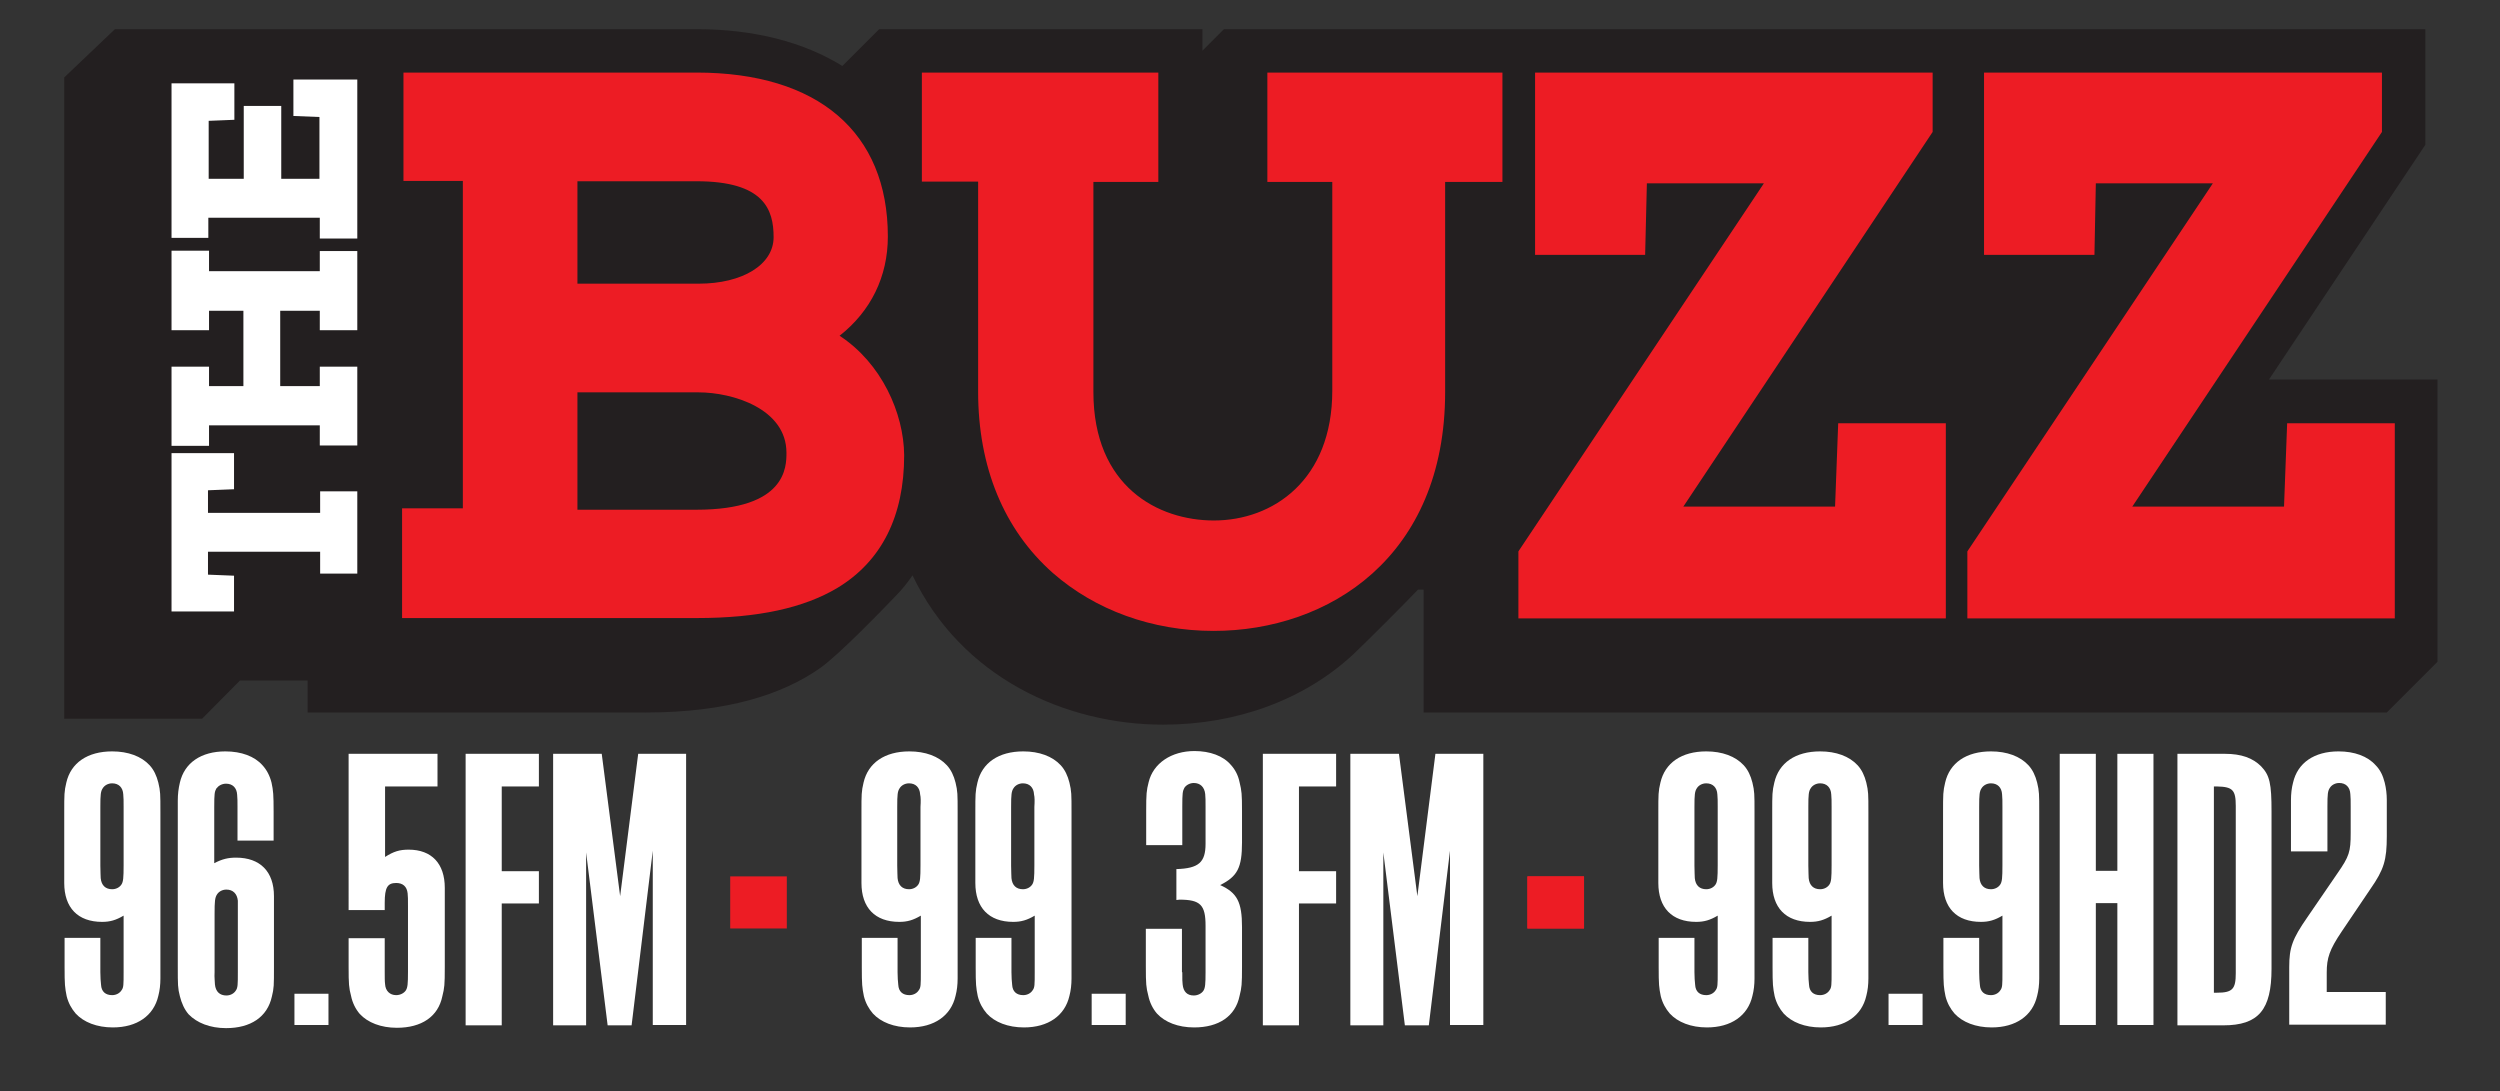 <?xml version="1.0" encoding="UTF-8" standalone="no"?>
<!-- Generator: Adobe Illustrator 22.1.0, SVG Export Plug-In . SVG Version: 6.00 Build 0)  -->

<svg
   xmlns:dc="http://purl.org/dc/elements/1.1/"
   xmlns:cc="http://creativecommons.org/ns#"
   xmlns:rdf="http://www.w3.org/1999/02/22-rdf-syntax-ns#"
   xmlns:svg="http://www.w3.org/2000/svg"
   xmlns="http://www.w3.org/2000/svg"
   xmlns:sodipodi="http://sodipodi.sourceforge.net/DTD/sodipodi-0.dtd"
   xmlns:inkscape="http://www.inkscape.org/namespaces/inkscape"
   version="1.1"
   id="Layer_1"
   x="0px"
   y="0px"
   viewBox="0 0 720 314.3"
   style="enable-background:new 0 0 720 314.3;"
   xml:space="preserve"
   sodipodi:docname="The Buzz 99.9-HD2.svg"
   inkscape:version="0.92.4 (5da689c313, 2019-01-14)"><rect x="0" y="0" width="720" height="314.3" fill="#333333" stroke="none"/><defs
   id="defs75" /><sodipodi:namedview
   pagecolor="#ffffff"
   bordercolor="#666666"
   borderopacity="1"
   objecttolerance="10"
   gridtolerance="10"
   guidetolerance="10"
   inkscape:pageopacity="0"
   inkscape:pageshadow="2"
   inkscape:window-width="640"
   inkscape:window-height="480"
   id="namedview73"
   showgrid="false"
   inkscape:zoom="0.34373246"
   inkscape:cx="216.99825"
   inkscape:cy="-8.8285563"
   inkscape:window-x="0"
   inkscape:window-y="0"
   inkscape:window-maximized="0"
   inkscape:current-layer="Layer_1" />
<style
   type="text/css"
   id="style2">
	.st0{fill:#231F20;}
	.st1{fill:#FFFFFF;}
	.st2{fill:#ED1C24;}
</style>
<path
   class="st0"
   d="M653.4,109.4l45.1-67.7V8.4h-346l-6.2,6.2V8.4h-93.1L242.6,19c-11-6.8-25.2-10.6-42-10.6H33.1L18.5,22.3V207  h39.7l10.9-11h19.5v9.2H186c23.4,0,39.4-5.2,50.2-12.8c5.7-4,19.2-18.1,21.6-20.6c1.9-1.9,3.6-4,5-6.1c14,29.3,43.9,43,72.2,43  c21.2,0,40.7-7.2,54.8-20.3c4.4-4.2,14.4-14.2,18.6-18.6h1.6v35.4h277.4l14.6-14.6v-81.3H653.4z"
   id="path4" />
<g
   id="g12">
	<polygon
   class="st1"
   points="92.2,147.7 59.9,147.7 59.9,141.2 67.4,140.9 67.4,130.5 49.4,130.5 49.4,176.1 67.4,176.1    67.4,165.8 59.9,165.5 59.9,158.9 92.2,158.9 92.2,165.2 102.9,165.2 102.9,141.5 92.2,141.5  "
   id="polygon6" />
	<polygon
   class="st1"
   points="92.1,78.1 60.2,78.1 60.2,72.2 49.4,72.2 49.4,95.1 60.2,95.1 60.2,89.5 70.1,89.5 70.1,111.2    60.2,111.2 60.2,105.6 49.4,105.6 49.4,128.4 60.2,128.4 60.2,122.5 92.1,122.5 92.1,128.3 102.9,128.3 102.9,105.6 92.1,105.6    92.1,111.2 80.7,111.2 80.7,89.5 92.1,89.5 92.1,95.1 102.9,95.1 102.9,72.3 92.1,72.3  "
   id="polygon8" />
	<polygon
   class="st1"
   points="84.5,22.9 84.5,33.4 92,33.7 92,51.5 81,51.5 81,30.5 70.2,30.5 70.2,51.5 60.1,51.5 60.1,34.8    67.5,34.5 67.5,24 49.4,24 49.4,68.5 60,68.5 60,62.7 92.1,62.7 92.1,68.7 102.9,68.7 102.9,22.9  "
   id="polygon10" />
</g>
<g
   id="g22">
	<path
   class="st2"
   d="M241.8,96.7c9-7.1,13.9-17,13.9-28.6c0-30-20.1-47.2-55.1-47.2h-84.4v31.2h17.1v94.3h-17.5v31.6h84.9   c17.6,0,30.8-2.9,40.5-8.7c12.7-7.7,19.2-20.6,19.2-38.2C260.3,119,253.9,104.6,241.8,96.7z M166.3,113h34.9   c9.8,0,25.3,4.7,25.3,17.4c0,4,0,16.4-25.9,16.4h-34.3V113z M201.2,81.7h-34.9V52.2h34.3c19.5,0,22.2,8.2,22.2,16.1   C222.8,76.2,213.9,81.7,201.2,81.7z"
   id="path14" />
	<path
   class="st2"
   d="M365,52.4h18.7v60.1c0,25.8-17.1,37.4-34.1,37.4c-16,0-34.7-9.7-34.7-37V52.4h18.7V20.9h-68.1v31.4h16.2v60.5   c0,21.7,7.4,39.7,21.5,52.2c12.2,10.7,28.6,16.7,46.3,16.7c33.2,0,66.7-21.3,66.7-68.8V52.4h16.5V20.9H365V52.4z"
   id="path16" />
	<polygon
   class="st2"
   points="528.5,145.9 484.8,145.9 556.6,38 556.6,20.9 442.1,20.9 442.1,73.4 473.8,73.4 474.3,52.8 508,52.8    437.3,158.8 437.3,178.1 560.4,178.1 560.4,121.9 529.4,121.9  "
   id="polygon18" />
	<polygon
   class="st2"
   points="658.7,121.9 657.8,145.9 614.1,145.9 686,38 686,20.9 571.4,20.9 571.4,73.4 603.2,73.4 603.6,52.8    637.3,52.8 566.6,158.8 566.6,178.1 689.7,178.1 689.7,121.9  "
   id="polygon20" />
</g>
<g
   id="g70">
	<g
   id="g52">
		<path
   class="st0"
   d="M28.9,270.2v9.8c0,1.4,0.1,2.7,0.2,3.6c0.1,2,1.3,3,3.2,3c1.2,0,2.2-0.6,2.7-1.4c0.6-0.8,0.6-1.5,0.6-5.3    v-16.2c-2.2,1.3-3.9,1.8-6.2,1.8c-7,0-10.9-4.1-10.9-11.2v-20.5c0-5,0-5.9,0.6-8.4c1.3-5.7,6.1-9,13.2-9c4.6,0,8.4,1.4,10.8,4    c1.2,1.3,2,3,2.5,5c0.6,2.5,0.6,3.3,0.6,8.4v44.6v3.4c0,1.8-0.2,3.5-0.6,5c-1.3,5.7-6.1,9.1-13.1,9.1c-4.6,0-8.4-1.5-10.7-4    c-1.2-1.4-2.1-3-2.6-5c-0.5-2.5-0.6-3.3-0.6-8.4v-8.4H28.9z M35.5,228.8c-0.1-2-1.3-3.2-3.2-3.2c-1.2,0-2.2,0.6-2.7,1.4    c-0.6,0.9-0.7,1.8-0.7,5.4v16.9c0,2,0.1,2.8,0.1,3.6c0.2,2.1,1.4,3.2,3.3,3.2c1.2,0,2.2-0.6,2.7-1.4c0.5-0.8,0.6-1.9,0.6-5.5    v-16.8C35.6,230.8,35.6,229.6,35.5,228.8z"
   id="path24"
   style="fill:#ffffff" />
		<path
   class="st0"
   d="M68.4,242.2v-9.8c0-1.4,0-2.7-0.1-3.5c-0.1-2-1.3-3.2-3.2-3.2c-1.2,0-2.2,0.6-2.8,1.4    c-0.5,0.9-0.6,1.5-0.6,5.4v16.1c2.3-1.2,4-1.6,6.3-1.6c6.9,0,10.9,4,10.9,11.1v20.5c0,5.2,0,6-0.6,8.4c-1.3,5.9-6.1,9.1-13.2,9.1    c-4.6,0-8.4-1.5-10.8-4c-1.2-1.4-2-3.2-2.5-5.2c-0.6-2.3-0.6-3.3-0.6-8.4v-44.6v-3.3c0-1.9,0.2-3.5,0.6-5.2c1.3-5.7,6.1-9,13.1-9    c4.6,0,8.4,1.4,10.7,4c1.2,1.3,2.1,3,2.6,5c0.5,2.3,0.6,3.5,0.6,8.4v8.3H68.4z M61.9,283.5c0.2,2.1,1.4,3.2,3.3,3.2    c1.2,0,2.2-0.6,2.7-1.4c0.6-0.8,0.6-1.8,0.6-5.3v-16.9v-3.7c-0.2-2-1.4-3.2-3.3-3.2c-1.2,0-2.2,0.6-2.7,1.4    c-0.6,0.9-0.7,2-0.7,5.5V280C61.7,281.5,61.9,282.7,61.9,283.5z"
   id="path26"
   style="fill:#ffffff" />
		<path
   class="st0"
   d="M84.8,286.2h9.8v9h-9.8V286.2z"
   id="path28"
   style="fill:#ffffff" />
		<path
   class="st0"
   d="M100.5,217.1h25.5v9.4h-15.1v20.3c2.5-1.6,4.2-2.1,6.8-2.1c6.6,0,10.4,4,10.4,11v22.8c0,5.2-0.1,6-0.7,8.4    c-1.2,5.9-6,9.1-13.1,9.1c-4.6,0-8.4-1.5-10.7-4c-1.2-1.4-2.1-3.2-2.5-5.2c-0.6-2.3-0.7-3.3-0.7-8.4v-8.2h10.4v9.7    c0,1.5,0,2.8,0.1,3.5c0.1,2,1.4,3.2,3.2,3.2c1.2,0,2.3-0.6,2.8-1.4c0.5-0.8,0.6-1.9,0.6-5.3v-18.9c0-2.1,0-2.8-0.1-3.7    c-0.2-2-1.4-3-3.3-3c-2.5,0-3.3,1.3-3.3,5.7v2.1h-10.4V217.1z"
   id="path30"
   style="fill:#ffffff" />
		<path
   class="st0"
   d="M134.1,217.1h21.1v9.4h-10.7v24.4h10.7v9.3h-10.7v35.1h-10.4V217.1z"
   id="path32"
   style="fill:#ffffff" />
		<path
   class="st0"
   d="M159.2,217.1h14.1l5.3,41l5.2-41h13.8v78.1h-9.6V245l-6.1,50.3h-6.9l-6.2-49.8v49.8h-9.5V217.1z"
   id="path34"
   style="fill:#ffffff" />
		<path
   class="st2"
   d="M210.3,252.4h16.3v15h-16.3V252.4z"
   id="path36" />
		<path
   class="st0"
   d="M258.5,270.2v9.8c0,1.4,0.1,2.7,0.2,3.6c0.1,2,1.3,3,3.2,3c1.2,0,2.2-0.6,2.7-1.4c0.6-0.8,0.6-1.5,0.6-5.3    v-16.2c-2.2,1.3-3.9,1.8-6.2,1.8c-7,0-10.9-4.1-10.9-11.2v-20.5c0-5,0-5.9,0.6-8.4c1.3-5.7,6.1-9,13.2-9c4.6,0,8.4,1.4,10.8,4    c1.2,1.3,2,3,2.5,5c0.6,2.5,0.6,3.3,0.6,8.4v44.6v3.4c0,1.8-0.2,3.5-0.6,5c-1.3,5.7-6.1,9.1-13.1,9.1c-4.6,0-8.4-1.5-10.7-4    c-1.2-1.4-2.1-3-2.6-5c-0.5-2.5-0.6-3.3-0.6-8.4v-8.4H258.5z M265,228.8c-0.1-2-1.3-3.2-3.2-3.2c-1.2,0-2.2,0.6-2.7,1.4    c-0.6,0.9-0.7,1.8-0.7,5.4v16.9c0,2,0.1,2.8,0.1,3.6c0.2,2.1,1.4,3.2,3.3,3.2c1.2,0,2.2-0.6,2.7-1.4c0.5-0.8,0.6-1.9,0.6-5.5    v-16.8C265.2,230.8,265.2,229.6,265,228.8z"
   id="path38"
   style="fill:#ffffff" />
		<path
   class="st0"
   d="M291.3,270.2v9.8c0,1.4,0.1,2.7,0.2,3.6c0.1,2,1.3,3,3.2,3c1.2,0,2.2-0.6,2.7-1.4c0.6-0.8,0.6-1.5,0.6-5.3    v-16.2c-2.2,1.3-3.9,1.8-6.2,1.8c-7,0-10.9-4.1-10.9-11.2v-20.5c0-5,0-5.9,0.6-8.4c1.3-5.7,6.1-9,13.2-9c4.6,0,8.4,1.4,10.8,4    c1.2,1.3,2,3,2.5,5c0.6,2.5,0.6,3.3,0.6,8.4v44.6v3.4c0,1.8-0.2,3.5-0.6,5c-1.3,5.7-6.1,9.1-13.1,9.1c-4.6,0-8.4-1.5-10.7-4    c-1.2-1.4-2.1-3-2.6-5c-0.5-2.5-0.6-3.3-0.6-8.4v-8.4H291.3z M297.8,228.8c-0.1-2-1.3-3.2-3.2-3.2c-1.2,0-2.2,0.6-2.7,1.4    c-0.6,0.9-0.7,1.8-0.7,5.4v16.9c0,2,0.1,2.8,0.1,3.6c0.2,2.1,1.4,3.2,3.3,3.2c1.2,0,2.2-0.6,2.7-1.4c0.5-0.8,0.6-1.9,0.6-5.5    v-16.8C298,230.8,298,229.6,297.8,228.8z"
   id="path40"
   style="fill:#ffffff" />
		<path
   class="st0"
   d="M314.4,286.2h9.8v9h-9.8V286.2z"
   id="path42"
   style="fill:#ffffff" />
		<path
   class="st0"
   d="M340.5,280c0,2.3,0,2.6,0.1,3.5c0.2,2.1,1.3,3.2,3.2,3.2c1.2,0,2.3-0.6,2.8-1.4c0.5-0.8,0.6-1.9,0.6-5.3    v-13.4c0-6-1.5-7.5-7.5-7.5l-0.9,0.1v-8.9c6.4-0.2,8.4-1.9,8.4-7.3v-10.7c0-1.6,0-2.8-0.1-3.6c-0.2-2-1.4-3.2-3.3-3.2    c-1.1,0-2.2,0.6-2.7,1.4c-0.5,0.9-0.6,1.6-0.6,5.4v11.1h-10.4v-9.7c0-5.2,0.1-6,0.7-8.4c1.3-5.5,6.6-9,13.2-9    c4.5,0,8.3,1.4,10.5,4c1.2,1.3,2.1,3,2.5,5c0.6,2.5,0.7,3.3,0.7,8.4v8.9c0,7.3-1.3,9.8-6.3,12.3c4.9,2.2,6.3,4.9,6.3,12.1v11.4    c0,5.2-0.1,6-0.7,8.4c-1.2,5.9-6,9.1-13.1,9.1c-4.6,0-8.4-1.5-10.7-4c-1.2-1.4-2.1-3.2-2.5-5.2c-0.6-2.3-0.7-3.3-0.7-8.4v-10.8    h10.4V280z"
   id="path44"
   style="fill:#ffffff" />
		<path
   class="st0"
   d="M363.7,217.1h21.1v9.4h-10.7v24.4h10.7v9.3h-10.7v35.1h-10.4V217.1z"
   id="path46"
   style="fill:#ffffff" />
		<path
   class="st0"
   d="M388.8,217.1h14.1l5.3,41l5.2-41h13.8v78.1h-9.6V245l-6.1,50.3h-6.9l-6.2-49.8v49.8h-9.5V217.1z"
   id="path48"
   style="fill:#ffffff" />
		<path
   class="st2"
   d="M439.9,252.4h16.3v15h-16.3V252.4z"
   id="path50" />
	</g>
	<path
   class="st2"
   d="M439.9,252.4h16.3v15h-16.3V252.4z"
   id="path54" />
	<path
   class="st0"
   d="M488,270.2v9.8c0,1.4,0.1,2.7,0.2,3.6c0.1,2,1.3,3,3.2,3c1.2,0,2.2-0.6,2.7-1.4c0.6-0.8,0.6-1.5,0.6-5.3v-16.2   c-2.2,1.3-3.9,1.8-6.2,1.8c-7,0-10.9-4.1-10.9-11.2v-20.5c0-5,0-5.9,0.6-8.4c1.3-5.7,6.1-9,13.2-9c4.6,0,8.4,1.4,10.8,4   c1.2,1.3,2,3,2.5,5c0.6,2.5,0.6,3.3,0.6,8.4v44.6v3.4c0,1.8-0.2,3.5-0.6,5c-1.3,5.7-6.1,9.1-13.1,9.1c-4.6,0-8.4-1.5-10.7-4   c-1.2-1.4-2.1-3-2.6-5c-0.5-2.5-0.6-3.3-0.6-8.4v-8.4H488z M494.6,228.8c-0.1-2-1.3-3.2-3.2-3.2c-1.2,0-2.2,0.6-2.7,1.4   c-0.6,0.9-0.7,1.8-0.7,5.4v16.9c0,2,0.1,2.8,0.1,3.6c0.2,2.1,1.4,3.2,3.3,3.2c1.2,0,2.2-0.6,2.7-1.4c0.5-0.8,0.6-1.9,0.6-5.5v-16.8   C494.7,230.8,494.7,229.6,494.6,228.8z"
   id="path56"
   style="fill:#ffffff" />
	<path
   class="st0"
   d="M520.8,270.2v9.8c0,1.4,0.1,2.7,0.2,3.6c0.1,2,1.3,3,3.2,3c1.2,0,2.2-0.6,2.7-1.4c0.6-0.8,0.6-1.5,0.6-5.3   v-16.2c-2.2,1.3-3.9,1.8-6.2,1.8c-7,0-10.9-4.1-10.9-11.2v-20.5c0-5,0-5.9,0.6-8.4c1.3-5.7,6.1-9,13.2-9c4.6,0,8.4,1.4,10.8,4   c1.2,1.3,2,3,2.5,5c0.6,2.5,0.6,3.3,0.6,8.4v44.6v3.4c0,1.8-0.2,3.5-0.6,5c-1.3,5.7-6.1,9.1-13.1,9.1c-4.6,0-8.4-1.5-10.7-4   c-1.2-1.4-2.1-3-2.6-5c-0.5-2.5-0.6-3.3-0.6-8.4v-8.4H520.8z M527.4,228.8c-0.1-2-1.3-3.2-3.2-3.2c-1.2,0-2.2,0.6-2.7,1.4   c-0.6,0.9-0.7,1.8-0.7,5.4v16.9c0,2,0.1,2.8,0.1,3.6c0.2,2.1,1.4,3.2,3.3,3.2c1.2,0,2.2-0.6,2.7-1.4c0.5-0.8,0.6-1.9,0.6-5.5v-16.8   C527.5,230.8,527.5,229.6,527.4,228.8z"
   id="path58"
   style="fill:#ffffff" />
	<path
   class="st0"
   d="M543.9,286.2h9.8v9h-9.8V286.2z"
   id="path60"
   style="fill:#ffffff" />
	<path
   class="st0"
   d="M570,270.2v9.8c0,1.4,0.1,2.7,0.2,3.6c0.1,2,1.3,3,3.2,3c1.2,0,2.2-0.6,2.7-1.4c0.6-0.8,0.6-1.5,0.6-5.3v-16.2   c-2.2,1.3-3.9,1.8-6.2,1.8c-7,0-10.9-4.1-10.9-11.2v-20.5c0-5,0-5.9,0.6-8.4c1.3-5.7,6.1-9,13.2-9c4.6,0,8.4,1.4,10.8,4   c1.2,1.3,2,3,2.5,5c0.6,2.5,0.6,3.3,0.6,8.4v44.6v3.4c0,1.8-0.2,3.5-0.6,5c-1.3,5.7-6.1,9.1-13.1,9.1c-4.6,0-8.4-1.5-10.7-4   c-1.2-1.4-2.1-3-2.6-5c-0.5-2.5-0.6-3.3-0.6-8.4v-8.4H570z M576.6,228.8c-0.1-2-1.3-3.2-3.2-3.2c-1.2,0-2.2,0.6-2.7,1.4   c-0.6,0.9-0.7,1.8-0.7,5.4v16.9c0,2,0.1,2.8,0.1,3.6c0.2,2.1,1.4,3.2,3.3,3.2c1.2,0,2.2-0.6,2.7-1.4c0.5-0.8,0.6-1.9,0.6-5.5v-16.8   C576.7,230.8,576.7,229.6,576.6,228.8z"
   id="path62"
   style="fill:#ffffff" />
	<path
   class="st0"
   d="M593.2,217.1h10.4v33.7h6.2v-33.7h10.4v78.1h-10.4v-35.1h-6.2v35.1h-10.4V217.1z"
   id="path64"
   style="fill:#ffffff" />
	<path
   class="st0"
   d="M627.1,217.1h13.7c4.7,0,8,1.2,10.4,3.6c2.5,2.6,3,5,3,13V279c0,11.8-3.7,16.3-13.9,16.3h-13.2V217.1z    M638.5,285.9c4.5,0,5.4-1.1,5.4-5.6v-48.2c0-4.6-0.9-5.5-5.4-5.6h-0.9v59.4H638.5z"
   id="path66"
   style="fill:#ffffff" />
	<path
   class="st0"
   d="M659.8,245.3v-11.5v-3.4c0-1.8,0.2-3.5,0.6-5c1.3-5.7,6.1-9,13.1-9c4.6,0,8.4,1.4,10.7,4c1.3,1.3,2.1,3,2.6,5   c0.4,1.6,0.6,3.3,0.6,5v3.4v7c0,6.9-0.8,9.6-4.7,15.2l-8.3,12.3c-3.5,5.2-4.3,7.6-4.3,11.8v5.6h17v9.4h-27.8v-16.6   c0-5.6,0.9-8.1,5.2-14.3l8.7-12.7c3.4-4.9,3.8-6.2,3.8-11.6v-7.6c0-1.6,0-2.8-0.1-3.6c-0.1-2-1.3-3.2-3.2-3.2   c-1.2,0-2.2,0.6-2.7,1.4c-0.6,0.9-0.7,1.8-0.7,5.4v12.9H659.8z"
   id="path68"
   style="fill:#ffffff" />
</g>
</svg>